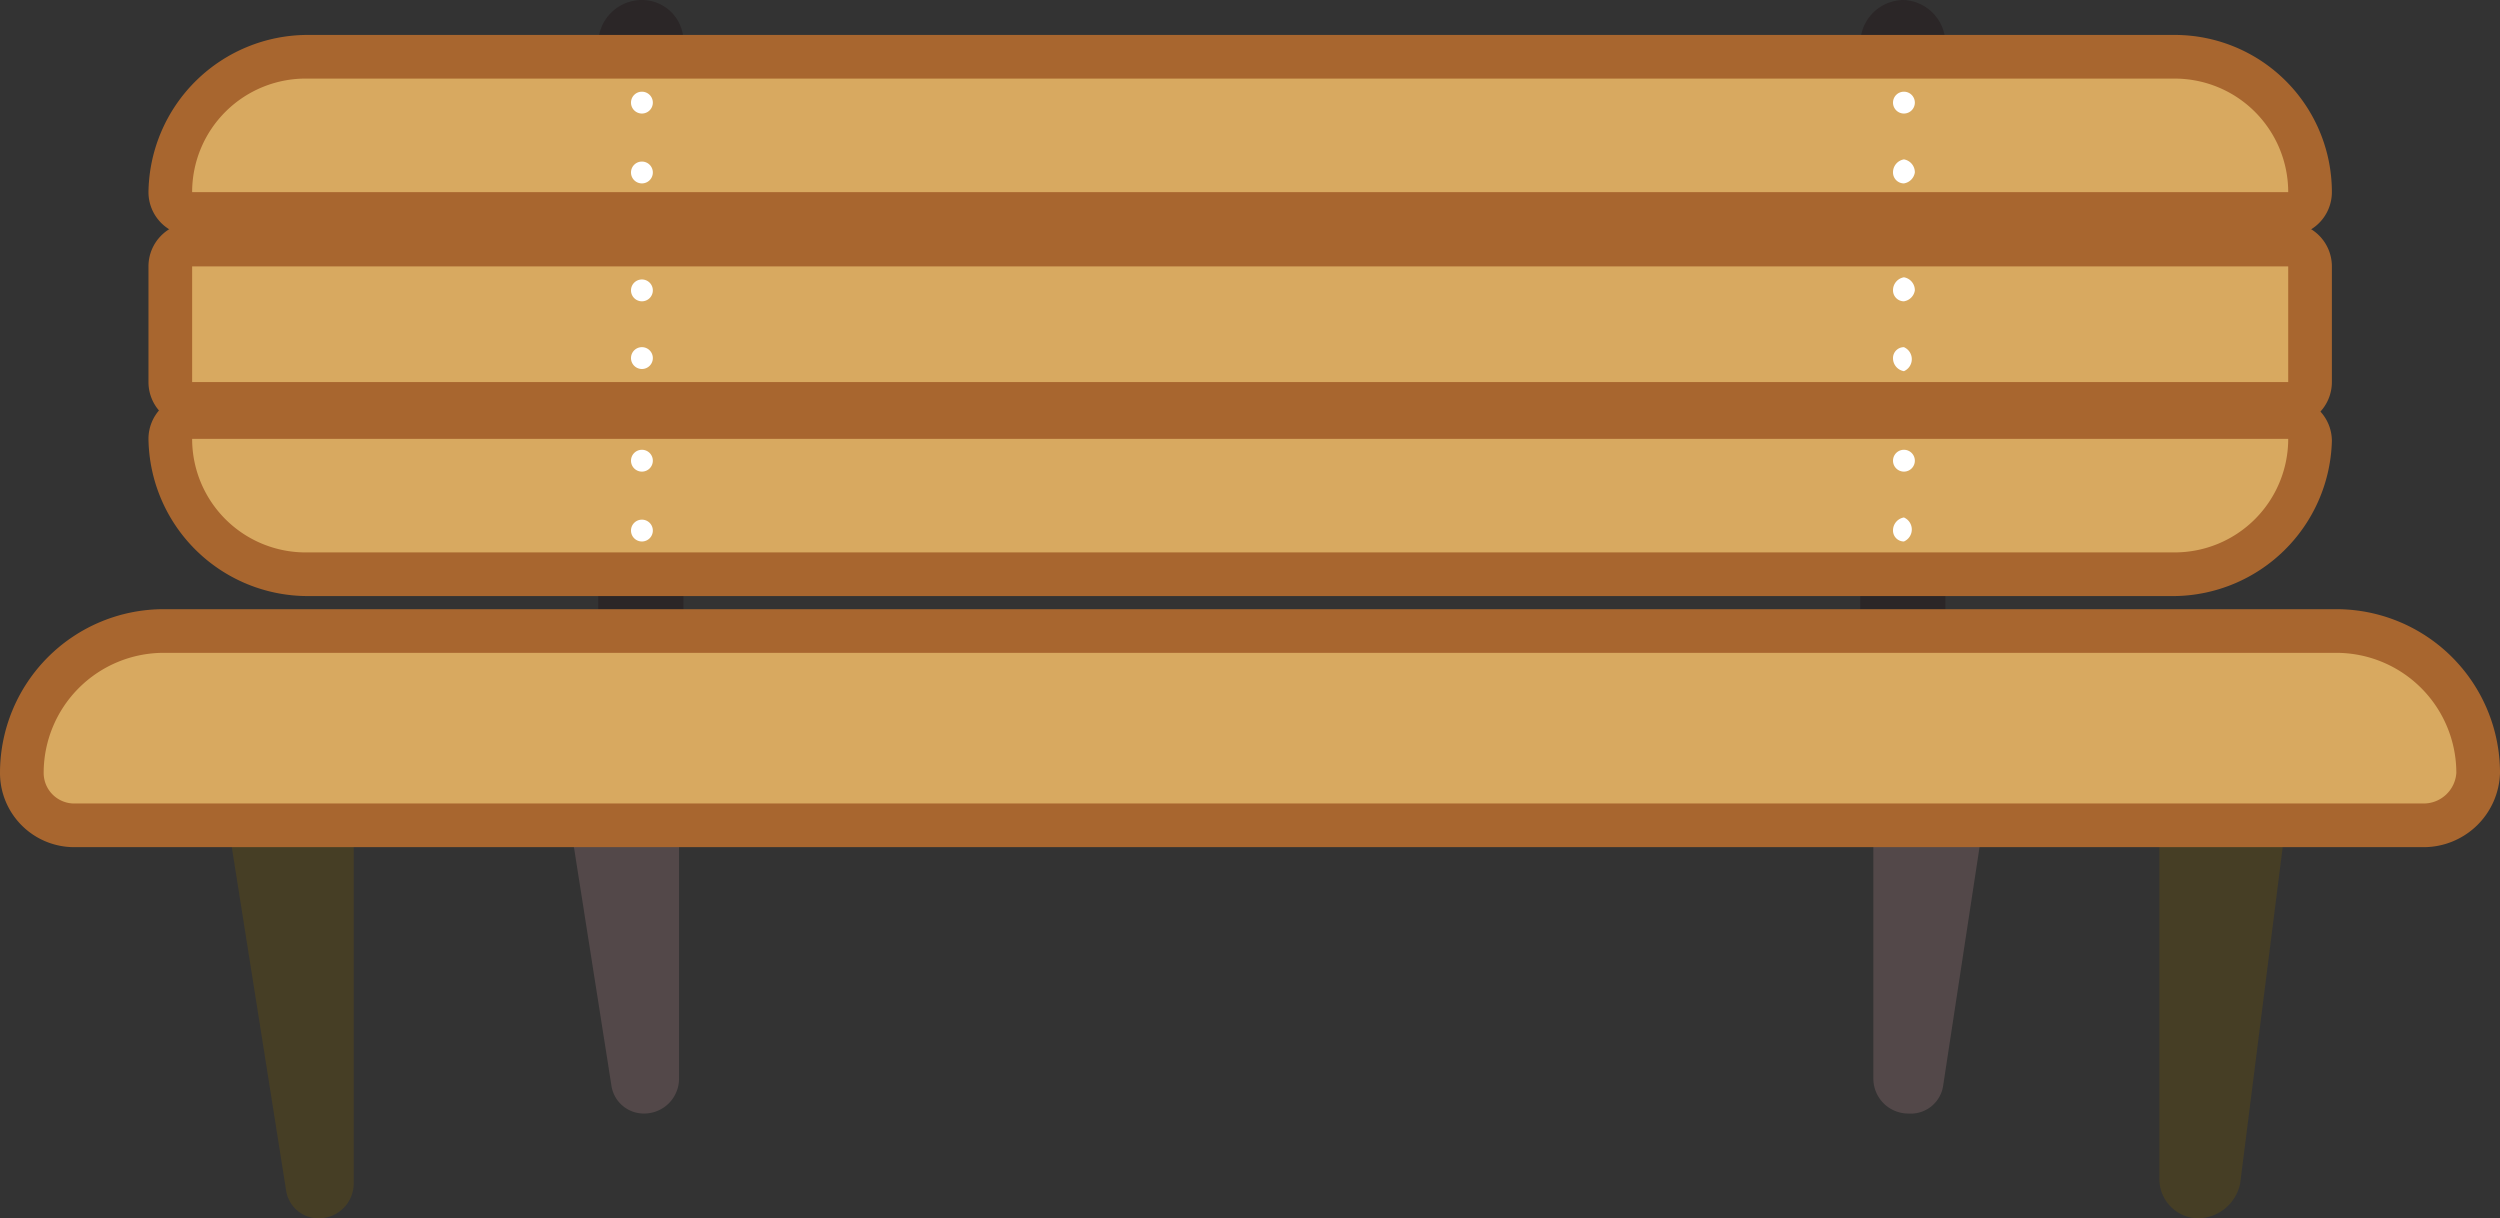 <svg xmlns="http://www.w3.org/2000/svg" viewBox="0 0 114.5 55.8"><rect x="0" y="0" width="114.5" height="55.8" fill="#333333" stroke="none"/><g id="Layer_2" data-name="Layer 2"><g id="Layer_1-2" data-name="Layer 1"><path d="M87.2,34a2,2,0,0,0,1.9-2V2a2,2,0,0,0-1.9-2,2,2,0,0,0-2,2V32A2,2,0,0,0,87.2,34Z" style="fill:#2b2627"/><path d="M29.4,34a1.9,1.9,0,0,0,1.9-2V2a1.9,1.9,0,0,0-1.9-2,2,2,0,0,0-2,2V32A2,2,0,0,0,29.4,34Z" style="fill:#2b2627"/><rect x="7.8" y="11.2" width="98" height="7.23" rx="1" style="fill:#d8a960"/><path d="M104.8,12.2v5.3H8.8V12.2h96m0-2H8.8a2,2,0,0,0-2,2v5.3a2,2,0,0,0,2,2h96a2,2,0,0,0,2-2V12.2a2,2,0,0,0-2-2Z" style="fill:#a8662f"/><path d="M14.1,26.3a6.3,6.3,0,0,1-6.3-6.2,1,1,0,0,1,1-1h96a1,1,0,0,1,1,1,6.2,6.2,0,0,1-6.2,6.2Z" style="fill:#d8a960"/><path d="M104.8,20.1h0m0,0a5.2,5.2,0,0,1-5.2,5.2H14.1a5.2,5.2,0,0,1-5.3-5.2h96m0-2H8.8a2,2,0,0,0-2,2,7.3,7.3,0,0,0,7.3,7.2H99.6a7.3,7.3,0,0,0,7.2-7.1h0a2,2,0,0,0-2-2Zm0,4Z" style="fill:#a8662f"/><path d="M8.8,9.8a1,1,0,0,1-1-1,6.3,6.3,0,0,1,6.3-6.2H99.6a6.2,6.2,0,0,1,6.2,6.2,1,1,0,0,1-1,1Z" style="fill:#d8a960"/><path d="M99.6,3.6a5.2,5.2,0,0,1,5.2,5.2H8.8a5.2,5.2,0,0,1,5.3-5.2H99.6m0-2H14.1A7.3,7.3,0,0,0,6.8,8.8a2,2,0,0,0,2,2h96a2,2,0,0,0,2-2,7.2,7.2,0,0,0-7.2-7.2Z" style="fill:#a8662f"/><path d="M86.7,4.7a.5.5,0,0,0,.5.5.5.5,0,0,0,.5-.5.5.5,0,0,0-.5-.5A.5.5,0,0,0,86.7,4.7Z" style="fill:#fff"/><path d="M86.7,7.9a.5.5,0,0,0,.5.5.6.6,0,0,0,.5-.5.6.6,0,0,0-.5-.6A.6.6,0,0,0,86.7,7.9Z" style="fill:#fff"/><path d="M86.7,13.3a.5.5,0,0,0,.5.5.6.6,0,0,0,.5-.5.6.6,0,0,0-.5-.6A.6.6,0,0,0,86.7,13.3Z" style="fill:#fff"/><path d="M86.7,16.4a.6.6,0,0,0,.5.6.6.6,0,0,0,0-1.1A.5.5,0,0,0,86.7,16.4Z" style="fill:#fff"/><path d="M86.7,21.1a.5.5,0,0,0,.5.5.5.5,0,0,0,0-1A.5.5,0,0,0,86.7,21.1Z" style="fill:#fff"/><path d="M86.7,24.3a.5.5,0,0,0,.5.5.6.6,0,0,0,0-1.1A.6.6,0,0,0,86.7,24.3Z" style="fill:#fff"/><path d="M28.9,4.7a.5.5,0,1,0,1,0,.5.5,0,0,0-1,0Z" style="fill:#fff"/><path d="M28.9,7.9a.5.5,0,0,0,1,0,.5.5,0,1,0-1,0Z" style="fill:#fff"/><path d="M28.9,13.3a.5.5,0,1,0,1,0,.5.5,0,1,0-1,0Z" style="fill:#fff"/><path d="M28.9,16.4a.5.5,0,1,0,1,0,.5.5,0,1,0-1,0Z" style="fill:#fff"/><path d="M28.9,21.1a.5.5,0,1,0,.5-.5A.5.5,0,0,0,28.9,21.1Z" style="fill:#fff"/><path d="M28.9,24.3a.5.5,0,1,0,1,0,.5.5,0,1,0-1,0Z" style="fill:#fff"/><path d="M100.7,55.8h0a2,2,0,0,0,1.9-1.6l2.2-17.4H98.9V54A1.8,1.8,0,0,0,100.7,55.8Z" style="fill:#463e25"/><path d="M87.4,51h0A1.5,1.5,0,0,0,89,49.7L91.7,32H85.8V49.4A1.6,1.6,0,0,0,87.4,51Z" style="fill:#534849"/><path d="M29.5,51h0a1.6,1.6,0,0,0,1.6-1.6V33.6A1.6,1.6,0,0,0,29.5,32H27.1a1.6,1.6,0,0,0-1.6,1.8L28,49.7A1.5,1.5,0,0,0,29.5,51Z" style="fill:#534849"/><path d="M14.6,55.8h0a1.6,1.6,0,0,0,1.6-1.6V36.8H10.3l2.8,17.7A1.5,1.5,0,0,0,14.6,55.8Z" style="fill:#463e25"/><path d="M3.4,37.8A2.4,2.4,0,0,1,1,35.4a6.5,6.5,0,0,1,6.5-6.5H107a6.5,6.5,0,0,1,6.5,6.5,2.5,2.5,0,0,1-2.5,2.4Z" style="fill:#d8a960"/><path d="M107,29.9a5.5,5.5,0,0,1,5.5,5.5,1.5,1.5,0,0,1-1.5,1.4H3.4A1.4,1.4,0,0,1,2,35.4a5.5,5.5,0,0,1,5.5-5.5H107m0-2H7.5A7.5,7.5,0,0,0,0,35.4a3.4,3.4,0,0,0,3.4,3.4H111a3.5,3.5,0,0,0,3.5-3.4,7.5,7.5,0,0,0-7.5-7.5Z" style="fill:#a8662f"/></g></g></svg>